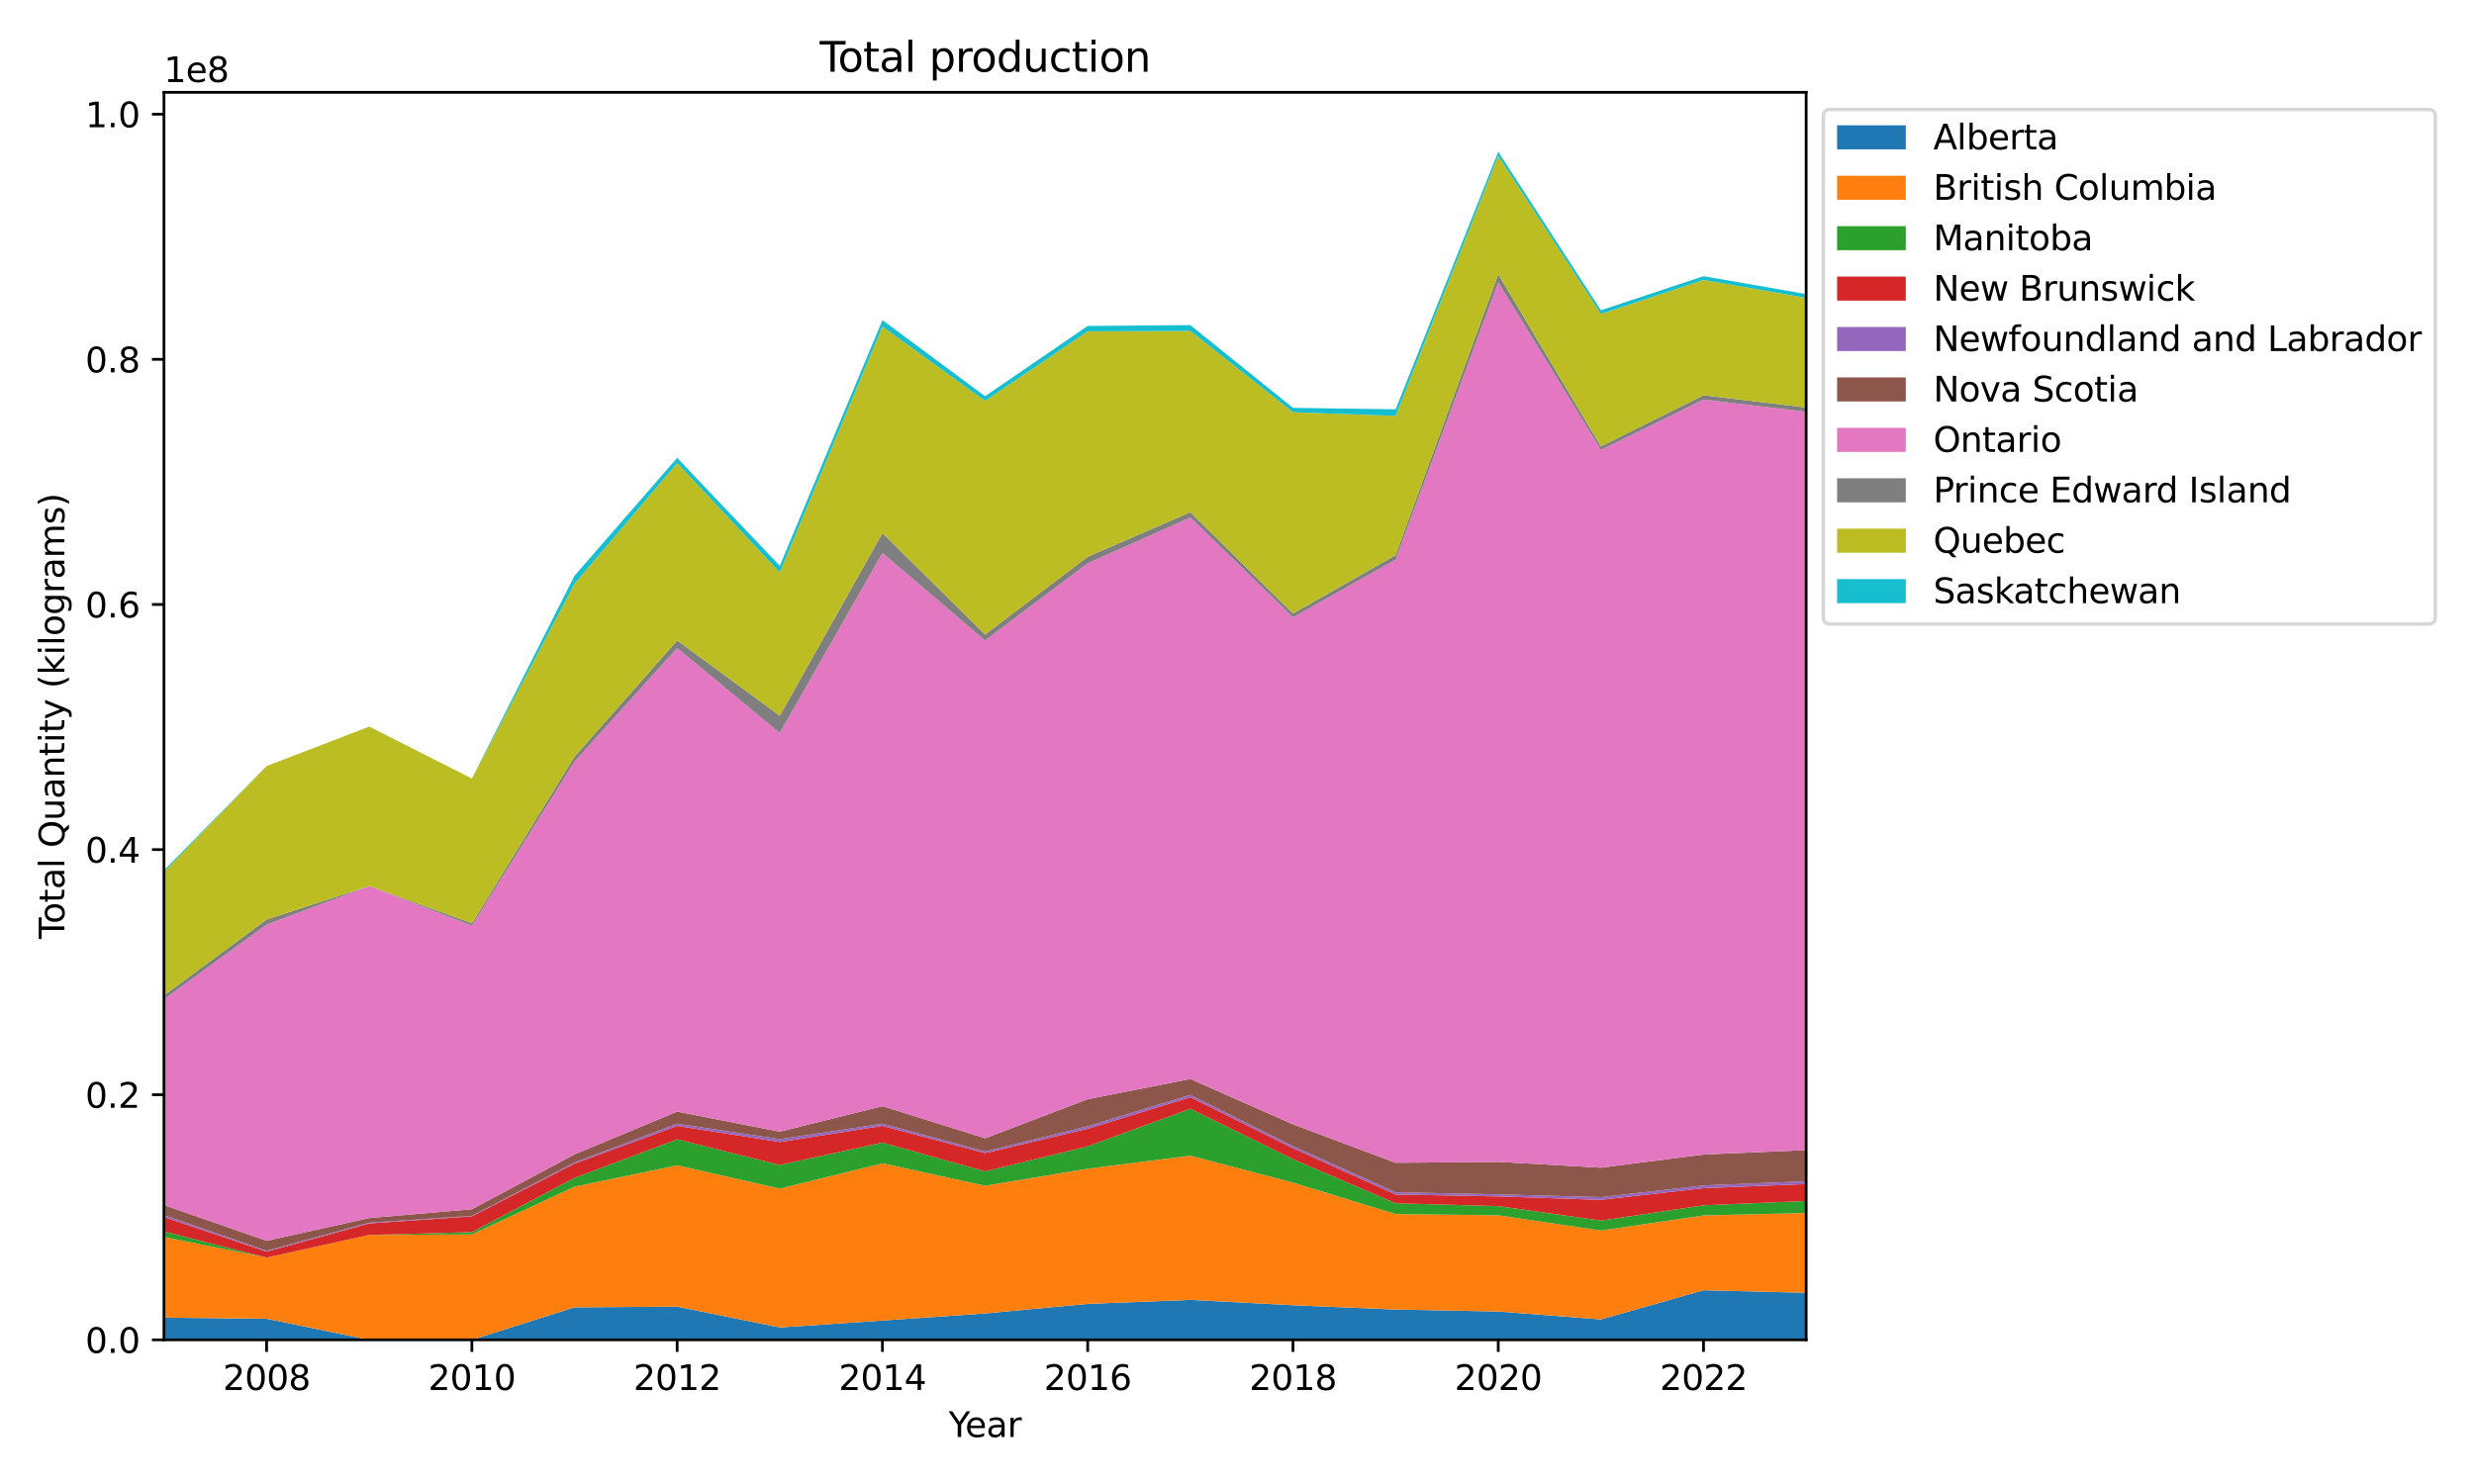 <?xml version="1.0" encoding="utf-8" standalone="no"?>
<!DOCTYPE svg PUBLIC "-//W3C//DTD SVG 1.1//EN"
  "http://www.w3.org/Graphics/SVG/1.1/DTD/svg11.dtd">
<svg xmlns:xlink="http://www.w3.org/1999/xlink" width="720pt" height="432pt" viewBox="0 0 720 432" xmlns="http://www.w3.org/2000/svg" version="1.1">
 <defs>
  <style type="text/css">*{stroke-linejoin: round; stroke-linecap: butt}</style>
 </defs>
 <g id="figure_1">
  <g id="patch_1">
   <path d="M 0 432 
L 720 432 
L 720 0 
L 0 0 
z
" style="fill: #ffffff"/>
  </g>
  <g id="axes_1">
   <g id="patch_2">
    <path d="M 47.72 390.04 
L 525.64 390.04 
L 525.64 26.88 
L 47.72 26.88 
z
" style="fill: #ffffff"/>
   </g>
   <g id="PolyCollection_1">
    <path d="M 47.72 383.568 
L 47.72 390.04 
L 77.59 390.04 
L 107.46 390.04 
L 137.33 390.04 
L 167.2 390.04 
L 197.07 390.04 
L 226.94 390.04 
L 256.81 390.04 
L 286.68 390.04 
L 316.55 390.04 
L 346.42 390.04 
L 376.29 390.04 
L 406.16 390.04 
L 436.03 390.04 
L 465.9 390.04 
L 495.77 390.04 
L 525.64 390.04 
L 525.64 376.335 
L 525.64 376.335 
L 495.77 375.597 
L 465.9 384.089 
L 436.03 381.78 
L 406.16 381.216 
L 376.29 379.957 
L 346.42 378.398 
L 316.55 379.561 
L 286.68 382.351 
L 256.81 384.42 
L 226.94 386.426 
L 197.07 380.374 
L 167.2 380.571 
L 137.33 390.04 
L 107.46 390.04 
L 77.59 383.889 
L 47.72 383.568 
z
" clip-path="url(#p9b219c124e)" style="fill: #1f77b4"/>
   </g>
   <g id="PolyCollection_2">
    <path d="M 47.72 360.101 
L 47.72 383.568 
L 77.59 383.889 
L 107.46 390.04 
L 137.33 390.04 
L 167.2 380.571 
L 197.07 380.374 
L 226.94 386.426 
L 256.81 384.42 
L 286.68 382.351 
L 316.55 379.561 
L 346.42 378.398 
L 376.29 379.957 
L 406.16 381.216 
L 436.03 381.78 
L 465.9 384.089 
L 495.77 375.597 
L 525.64 376.335 
L 525.64 353.112 
L 525.64 353.112 
L 495.77 353.822 
L 465.9 358.214 
L 436.03 353.779 
L 406.16 353.415 
L 376.29 344.27 
L 346.42 336.432 
L 316.55 340.21 
L 286.68 345.173 
L 256.81 338.644 
L 226.94 346.026 
L 197.07 339.236 
L 167.2 345.455 
L 137.33 359.345 
L 107.46 359.498 
L 77.59 366.085 
L 47.72 360.101 
z
" clip-path="url(#p9b219c124e)" style="fill: #ff7f0e"/>
   </g>
   <g id="PolyCollection_3">
    <path d="M 47.72 358.481 
L 47.72 360.101 
L 77.59 366.085 
L 107.46 359.498 
L 137.33 359.345 
L 167.2 345.455 
L 197.07 339.236 
L 226.94 346.026 
L 256.81 338.644 
L 286.68 345.173 
L 316.55 340.21 
L 346.42 336.432 
L 376.29 344.27 
L 406.16 353.415 
L 436.03 353.779 
L 465.9 358.214 
L 495.77 353.822 
L 525.64 353.112 
L 525.64 349.604 
L 525.64 349.604 
L 495.77 350.864 
L 465.9 355.313 
L 436.03 351.106 
L 406.16 350.282 
L 376.29 337.438 
L 346.42 322.752 
L 316.55 333.688 
L 286.68 340.991 
L 256.81 332.61 
L 226.94 339.118 
L 197.07 331.65 
L 167.2 342.893 
L 137.33 358.674 
L 107.46 359.498 
L 77.59 366.085 
L 47.72 358.481 
z
" clip-path="url(#p9b219c124e)" style="fill: #2ca02c"/>
   </g>
   <g id="PolyCollection_4">
    <path d="M 47.72 354.275 
L 47.72 358.481 
L 77.59 366.085 
L 107.46 359.498 
L 137.33 358.674 
L 167.2 342.893 
L 197.07 331.65 
L 226.94 339.118 
L 256.81 332.61 
L 286.68 340.991 
L 316.55 333.688 
L 346.42 322.752 
L 376.29 337.438 
L 406.16 350.282 
L 436.03 351.106 
L 465.9 355.313 
L 495.77 350.864 
L 525.64 349.604 
L 525.64 344.67 
L 525.64 344.67 
L 495.77 345.879 
L 465.9 349.273 
L 436.03 348.281 
L 406.16 347.724 
L 376.29 334.237 
L 346.42 319.398 
L 316.55 328.596 
L 286.68 335.664 
L 256.81 327.754 
L 226.94 332.446 
L 197.07 327.751 
L 167.2 338.722 
L 137.33 354.071 
L 107.46 356.141 
L 77.59 364.354 
L 47.72 354.275 
z
" clip-path="url(#p9b219c124e)" style="fill: #d62728"/>
   </g>
   <g id="PolyCollection_5">
    <path d="M 47.72 353.708 
L 47.72 354.275 
L 77.59 364.354 
L 107.46 356.141 
L 137.33 354.071 
L 167.2 338.722 
L 197.07 327.751 
L 226.94 332.446 
L 256.81 327.754 
L 286.68 335.664 
L 316.55 328.596 
L 346.42 319.398 
L 376.29 334.237 
L 406.16 347.724 
L 436.03 348.281 
L 465.9 349.273 
L 495.77 345.879 
L 525.64 344.67 
L 525.64 343.86 
L 525.64 343.86 
L 495.77 345.084 
L 465.9 348.491 
L 436.03 347.685 
L 406.16 347.06 
L 376.29 333.624 
L 346.42 318.709 
L 316.55 327.84 
L 286.68 335.211 
L 256.81 327.098 
L 226.94 331.622 
L 197.07 327.098 
L 167.2 338.408 
L 137.33 353.936 
L 107.46 355.905 
L 77.59 364.112 
L 47.72 353.708 
z
" clip-path="url(#p9b219c124e)" style="fill: #9467bd"/>
   </g>
   <g id="PolyCollection_6">
    <path d="M 47.72 350.796 
L 47.72 353.708 
L 77.59 364.112 
L 107.46 355.905 
L 137.33 353.936 
L 167.2 338.408 
L 197.07 327.098 
L 226.94 331.622 
L 256.81 327.098 
L 286.68 335.211 
L 316.55 327.84 
L 346.42 318.709 
L 376.29 333.624 
L 406.16 347.06 
L 436.03 347.685 
L 465.9 348.491 
L 495.77 345.084 
L 525.64 343.86 
L 525.64 334.794 
L 525.64 334.794 
L 495.77 336.082 
L 465.9 339.917 
L 436.03 338.223 
L 406.16 338.49 
L 376.29 327.294 
L 346.42 314.096 
L 316.55 319.983 
L 286.68 331.354 
L 256.81 322.01 
L 226.94 329.438 
L 197.07 323.59 
L 167.2 336.046 
L 137.33 352.013 
L 107.46 354.575 
L 77.59 361.2 
L 47.72 350.796 
z
" clip-path="url(#p9b219c124e)" style="fill: #8c564b"/>
   </g>
   <g id="PolyCollection_7">
    <path d="M 47.72 290.915 
L 47.72 350.796 
L 77.59 361.2 
L 107.46 354.575 
L 137.33 352.013 
L 167.2 336.046 
L 197.07 323.59 
L 226.94 329.438 
L 256.81 322.01 
L 286.68 331.354 
L 316.55 319.983 
L 346.42 314.096 
L 376.29 327.294 
L 406.16 338.49 
L 436.03 338.223 
L 465.9 339.917 
L 495.77 336.082 
L 525.64 334.794 
L 525.64 119.885 
L 525.64 119.885 
L 495.77 116.317 
L 465.9 130.999 
L 436.03 82.201 
L 406.16 162.911 
L 376.29 179.713 
L 346.42 150.67 
L 316.55 163.978 
L 286.68 186.463 
L 256.81 160.963 
L 226.94 213.373 
L 197.07 188.658 
L 167.2 221.708 
L 137.33 269.475 
L 107.46 257.908 
L 77.59 269.179 
L 47.72 290.915 
z
" clip-path="url(#p9b219c124e)" style="fill: #e377c2"/>
   </g>
   <g id="PolyCollection_8">
    <path d="M 47.72 289.759 
L 47.72 290.915 
L 77.59 269.179 
L 107.46 257.908 
L 137.33 269.475 
L 167.2 221.708 
L 197.07 188.658 
L 226.94 213.373 
L 256.81 160.963 
L 286.68 186.463 
L 316.55 163.978 
L 346.42 150.67 
L 376.29 179.713 
L 406.16 162.911 
L 436.03 82.201 
L 465.9 130.999 
L 495.77 116.317 
L 525.64 119.885 
L 525.64 118.615 
L 525.64 118.615 
L 495.77 115.051 
L 465.9 129.954 
L 436.03 79.817 
L 406.16 161.584 
L 376.29 178.6 
L 346.42 149.093 
L 316.55 162.062 
L 286.68 184.694 
L 256.81 155.162 
L 226.94 208.328 
L 197.07 186.417 
L 167.2 220.277 
L 137.33 268.776 
L 107.46 257.908 
L 77.59 267.666 
L 47.72 289.759 
z
" clip-path="url(#p9b219c124e)" style="fill: #7f7f7f"/>
   </g>
   <g id="PolyCollection_9">
    <path d="M 47.72 253.83 
L 47.72 289.759 
L 77.59 267.666 
L 107.46 257.908 
L 137.33 268.776 
L 167.2 220.277 
L 197.07 186.417 
L 226.94 208.328 
L 256.81 155.162 
L 286.68 184.694 
L 316.55 162.062 
L 346.42 149.093 
L 376.29 178.6 
L 406.16 161.584 
L 436.03 79.817 
L 465.9 129.954 
L 495.77 115.051 
L 525.64 118.615 
L 525.64 86.728 
L 525.64 86.728 
L 495.77 81.498 
L 465.9 91.417 
L 436.03 45.415 
L 406.16 121.07 
L 376.29 120.017 
L 346.42 96.358 
L 316.55 96.447 
L 286.68 116.717 
L 256.81 95.081 
L 226.94 166.636 
L 197.07 134.839 
L 167.2 169.965 
L 137.33 226.642 
L 107.46 211.514 
L 77.59 222.999 
L 47.72 253.83 
z
" clip-path="url(#p9b219c124e)" style="fill: #bcbd22"/>
   </g>
   <g id="PolyCollection_10">
    <path d="M 47.72 253.345 
L 47.72 253.83 
L 77.59 222.999 
L 107.46 211.514 
L 137.33 226.642 
L 167.2 169.965 
L 197.07 134.839 
L 226.94 166.636 
L 256.81 95.081 
L 286.68 116.717 
L 316.55 96.447 
L 346.42 96.358 
L 376.29 120.017 
L 406.16 121.07 
L 436.03 45.415 
L 465.9 91.417 
L 495.77 81.498 
L 525.64 86.728 
L 525.64 85.601 
L 525.64 85.601 
L 495.77 80.395 
L 465.9 90.314 
L 436.03 44.173 
L 406.16 119.143 
L 376.29 118.726 
L 346.42 94.638 
L 316.55 94.881 
L 286.68 115.333 
L 256.81 93.183 
L 226.94 164.709 
L 197.07 133.283 
L 167.2 167.603 
L 137.33 226.642 
L 107.46 211.514 
L 77.59 222.999 
L 47.72 253.345 
z
" clip-path="url(#p9b219c124e)" style="fill: #17becf"/>
   </g>
   <g id="matplotlib.axis_1">
    <g id="xtick_1">
     <g id="line2d_1">
      <defs>
       <path id="m7d68351fcf" d="M 0 0 
L 0 3.5 
" style="stroke: #000000; stroke-width: 0.8"/>
      </defs>
      <g>
       <use xlink:href="#m7d68351fcf" x="77.59" y="390.04" style="stroke: #000000; stroke-width: 0.8"/>
      </g>
     </g>
     <g id="text_1">
      <!-- 2008 -->
      <g transform="translate(64.865 404.638) scale(0.1 -0.1)">
       <defs>
        <path id="DejaVuSans-32" d="M 1228 531 
L 3431 531 
L 3431 0 
L 469 0 
L 469 531 
Q 828 903 1448 1529 
Q 2069 2156 2228 2338 
Q 2531 2678 2651 2914 
Q 2772 3150 2772 3378 
Q 2772 3750 2511 3984 
Q 2250 4219 1831 4219 
Q 1534 4219 1204 4116 
Q 875 4013 500 3803 
L 500 4441 
Q 881 4594 1212 4672 
Q 1544 4750 1819 4750 
Q 2544 4750 2975 4387 
Q 3406 4025 3406 3419 
Q 3406 3131 3298 2873 
Q 3191 2616 2906 2266 
Q 2828 2175 2409 1742 
Q 1991 1309 1228 531 
z
" transform="scale(0.016)"/>
        <path id="DejaVuSans-30" d="M 2034 4250 
Q 1547 4250 1301 3770 
Q 1056 3291 1056 2328 
Q 1056 1369 1301 889 
Q 1547 409 2034 409 
Q 2525 409 2770 889 
Q 3016 1369 3016 2328 
Q 3016 3291 2770 3770 
Q 2525 4250 2034 4250 
z
M 2034 4750 
Q 2819 4750 3233 4129 
Q 3647 3509 3647 2328 
Q 3647 1150 3233 529 
Q 2819 -91 2034 -91 
Q 1250 -91 836 529 
Q 422 1150 422 2328 
Q 422 3509 836 4129 
Q 1250 4750 2034 4750 
z
" transform="scale(0.016)"/>
        <path id="DejaVuSans-38" d="M 2034 2216 
Q 1584 2216 1326 1975 
Q 1069 1734 1069 1313 
Q 1069 891 1326 650 
Q 1584 409 2034 409 
Q 2484 409 2743 651 
Q 3003 894 3003 1313 
Q 3003 1734 2745 1975 
Q 2488 2216 2034 2216 
z
M 1403 2484 
Q 997 2584 770 2862 
Q 544 3141 544 3541 
Q 544 4100 942 4425 
Q 1341 4750 2034 4750 
Q 2731 4750 3128 4425 
Q 3525 4100 3525 3541 
Q 3525 3141 3298 2862 
Q 3072 2584 2669 2484 
Q 3125 2378 3379 2068 
Q 3634 1759 3634 1313 
Q 3634 634 3220 271 
Q 2806 -91 2034 -91 
Q 1263 -91 848 271 
Q 434 634 434 1313 
Q 434 1759 690 2068 
Q 947 2378 1403 2484 
z
M 1172 3481 
Q 1172 3119 1398 2916 
Q 1625 2713 2034 2713 
Q 2441 2713 2670 2916 
Q 2900 3119 2900 3481 
Q 2900 3844 2670 4047 
Q 2441 4250 2034 4250 
Q 1625 4250 1398 4047 
Q 1172 3844 1172 3481 
z
" transform="scale(0.016)"/>
       </defs>
       <use xlink:href="#DejaVuSans-32"/>
       <use xlink:href="#DejaVuSans-30" x="63.623"/>
       <use xlink:href="#DejaVuSans-30" x="127.246"/>
       <use xlink:href="#DejaVuSans-38" x="190.869"/>
      </g>
     </g>
    </g>
    <g id="xtick_2">
     <g id="line2d_2">
      <g>
       <use xlink:href="#m7d68351fcf" x="137.33" y="390.04" style="stroke: #000000; stroke-width: 0.8"/>
      </g>
     </g>
     <g id="text_2">
      <!-- 2010 -->
      <g transform="translate(124.605 404.638) scale(0.1 -0.1)">
       <defs>
        <path id="DejaVuSans-31" d="M 794 531 
L 1825 531 
L 1825 4091 
L 703 3866 
L 703 4441 
L 1819 4666 
L 2450 4666 
L 2450 531 
L 3481 531 
L 3481 0 
L 794 0 
L 794 531 
z
" transform="scale(0.016)"/>
       </defs>
       <use xlink:href="#DejaVuSans-32"/>
       <use xlink:href="#DejaVuSans-30" x="63.623"/>
       <use xlink:href="#DejaVuSans-31" x="127.246"/>
       <use xlink:href="#DejaVuSans-30" x="190.869"/>
      </g>
     </g>
    </g>
    <g id="xtick_3">
     <g id="line2d_3">
      <g>
       <use xlink:href="#m7d68351fcf" x="197.07" y="390.04" style="stroke: #000000; stroke-width: 0.8"/>
      </g>
     </g>
     <g id="text_3">
      <!-- 2012 -->
      <g transform="translate(184.345 404.638) scale(0.1 -0.1)">
       <use xlink:href="#DejaVuSans-32"/>
       <use xlink:href="#DejaVuSans-30" x="63.623"/>
       <use xlink:href="#DejaVuSans-31" x="127.246"/>
       <use xlink:href="#DejaVuSans-32" x="190.869"/>
      </g>
     </g>
    </g>
    <g id="xtick_4">
     <g id="line2d_4">
      <g>
       <use xlink:href="#m7d68351fcf" x="256.81" y="390.04" style="stroke: #000000; stroke-width: 0.8"/>
      </g>
     </g>
     <g id="text_4">
      <!-- 2014 -->
      <g transform="translate(244.085 404.638) scale(0.1 -0.1)">
       <defs>
        <path id="DejaVuSans-34" d="M 2419 4116 
L 825 1625 
L 2419 1625 
L 2419 4116 
z
M 2253 4666 
L 3047 4666 
L 3047 1625 
L 3713 1625 
L 3713 1100 
L 3047 1100 
L 3047 0 
L 2419 0 
L 2419 1100 
L 313 1100 
L 313 1709 
L 2253 4666 
z
" transform="scale(0.016)"/>
       </defs>
       <use xlink:href="#DejaVuSans-32"/>
       <use xlink:href="#DejaVuSans-30" x="63.623"/>
       <use xlink:href="#DejaVuSans-31" x="127.246"/>
       <use xlink:href="#DejaVuSans-34" x="190.869"/>
      </g>
     </g>
    </g>
    <g id="xtick_5">
     <g id="line2d_5">
      <g>
       <use xlink:href="#m7d68351fcf" x="316.55" y="390.04" style="stroke: #000000; stroke-width: 0.8"/>
      </g>
     </g>
     <g id="text_5">
      <!-- 2016 -->
      <g transform="translate(303.825 404.638) scale(0.1 -0.1)">
       <defs>
        <path id="DejaVuSans-36" d="M 2113 2584 
Q 1688 2584 1439 2293 
Q 1191 2003 1191 1497 
Q 1191 994 1439 701 
Q 1688 409 2113 409 
Q 2538 409 2786 701 
Q 3034 994 3034 1497 
Q 3034 2003 2786 2293 
Q 2538 2584 2113 2584 
z
M 3366 4563 
L 3366 3988 
Q 3128 4100 2886 4159 
Q 2644 4219 2406 4219 
Q 1781 4219 1451 3797 
Q 1122 3375 1075 2522 
Q 1259 2794 1537 2939 
Q 1816 3084 2150 3084 
Q 2853 3084 3261 2657 
Q 3669 2231 3669 1497 
Q 3669 778 3244 343 
Q 2819 -91 2113 -91 
Q 1303 -91 875 529 
Q 447 1150 447 2328 
Q 447 3434 972 4092 
Q 1497 4750 2381 4750 
Q 2619 4750 2861 4703 
Q 3103 4656 3366 4563 
z
" transform="scale(0.016)"/>
       </defs>
       <use xlink:href="#DejaVuSans-32"/>
       <use xlink:href="#DejaVuSans-30" x="63.623"/>
       <use xlink:href="#DejaVuSans-31" x="127.246"/>
       <use xlink:href="#DejaVuSans-36" x="190.869"/>
      </g>
     </g>
    </g>
    <g id="xtick_6">
     <g id="line2d_6">
      <g>
       <use xlink:href="#m7d68351fcf" x="376.29" y="390.04" style="stroke: #000000; stroke-width: 0.8"/>
      </g>
     </g>
     <g id="text_6">
      <!-- 2018 -->
      <g transform="translate(363.565 404.638) scale(0.1 -0.1)">
       <use xlink:href="#DejaVuSans-32"/>
       <use xlink:href="#DejaVuSans-30" x="63.623"/>
       <use xlink:href="#DejaVuSans-31" x="127.246"/>
       <use xlink:href="#DejaVuSans-38" x="190.869"/>
      </g>
     </g>
    </g>
    <g id="xtick_7">
     <g id="line2d_7">
      <g>
       <use xlink:href="#m7d68351fcf" x="436.03" y="390.04" style="stroke: #000000; stroke-width: 0.8"/>
      </g>
     </g>
     <g id="text_7">
      <!-- 2020 -->
      <g transform="translate(423.305 404.638) scale(0.1 -0.1)">
       <use xlink:href="#DejaVuSans-32"/>
       <use xlink:href="#DejaVuSans-30" x="63.623"/>
       <use xlink:href="#DejaVuSans-32" x="127.246"/>
       <use xlink:href="#DejaVuSans-30" x="190.869"/>
      </g>
     </g>
    </g>
    <g id="xtick_8">
     <g id="line2d_8">
      <g>
       <use xlink:href="#m7d68351fcf" x="495.77" y="390.04" style="stroke: #000000; stroke-width: 0.8"/>
      </g>
     </g>
     <g id="text_8">
      <!-- 2022 -->
      <g transform="translate(483.045 404.638) scale(0.1 -0.1)">
       <use xlink:href="#DejaVuSans-32"/>
       <use xlink:href="#DejaVuSans-30" x="63.623"/>
       <use xlink:href="#DejaVuSans-32" x="127.246"/>
       <use xlink:href="#DejaVuSans-32" x="190.869"/>
      </g>
     </g>
    </g>
    <g id="text_9">
     <!-- Year -->
     <g transform="translate(276.092 418.317) scale(0.1 -0.1)">
      <defs>
       <path id="DejaVuSans-59" d="M -13 4666 
L 666 4666 
L 1959 2747 
L 3244 4666 
L 3922 4666 
L 2272 2222 
L 2272 0 
L 1638 0 
L 1638 2222 
L -13 4666 
z
" transform="scale(0.016)"/>
       <path id="DejaVuSans-65" d="M 3597 1894 
L 3597 1613 
L 953 1613 
Q 991 1019 1311 708 
Q 1631 397 2203 397 
Q 2534 397 2845 478 
Q 3156 559 3463 722 
L 3463 178 
Q 3153 47 2828 -22 
Q 2503 -91 2169 -91 
Q 1331 -91 842 396 
Q 353 884 353 1716 
Q 353 2575 817 3079 
Q 1281 3584 2069 3584 
Q 2775 3584 3186 3129 
Q 3597 2675 3597 1894 
z
M 3022 2063 
Q 3016 2534 2758 2815 
Q 2500 3097 2075 3097 
Q 1594 3097 1305 2825 
Q 1016 2553 972 2059 
L 3022 2063 
z
" transform="scale(0.016)"/>
       <path id="DejaVuSans-61" d="M 2194 1759 
Q 1497 1759 1228 1600 
Q 959 1441 959 1056 
Q 959 750 1161 570 
Q 1363 391 1709 391 
Q 2188 391 2477 730 
Q 2766 1069 2766 1631 
L 2766 1759 
L 2194 1759 
z
M 3341 1997 
L 3341 0 
L 2766 0 
L 2766 531 
Q 2569 213 2275 61 
Q 1981 -91 1556 -91 
Q 1019 -91 701 211 
Q 384 513 384 1019 
Q 384 1609 779 1909 
Q 1175 2209 1959 2209 
L 2766 2209 
L 2766 2266 
Q 2766 2663 2505 2880 
Q 2244 3097 1772 3097 
Q 1472 3097 1187 3025 
Q 903 2953 641 2809 
L 641 3341 
Q 956 3463 1253 3523 
Q 1550 3584 1831 3584 
Q 2591 3584 2966 3190 
Q 3341 2797 3341 1997 
z
" transform="scale(0.016)"/>
       <path id="DejaVuSans-72" d="M 2631 2963 
Q 2534 3019 2420 3045 
Q 2306 3072 2169 3072 
Q 1681 3072 1420 2755 
Q 1159 2438 1159 1844 
L 1159 0 
L 581 0 
L 581 3500 
L 1159 3500 
L 1159 2956 
Q 1341 3275 1631 3429 
Q 1922 3584 2338 3584 
Q 2397 3584 2469 3576 
Q 2541 3569 2628 3553 
L 2631 2963 
z
" transform="scale(0.016)"/>
      </defs>
      <use xlink:href="#DejaVuSans-59"/>
      <use xlink:href="#DejaVuSans-65" x="47.834"/>
      <use xlink:href="#DejaVuSans-61" x="109.357"/>
      <use xlink:href="#DejaVuSans-72" x="170.637"/>
     </g>
    </g>
   </g>
   <g id="matplotlib.axis_2">
    <g id="ytick_1">
     <g id="line2d_9">
      <defs>
       <path id="m5bab4255a7" d="M 0 0 
L -3.5 0 
" style="stroke: #000000; stroke-width: 0.8"/>
      </defs>
      <g>
       <use xlink:href="#m5bab4255a7" x="47.72" y="390.04" style="stroke: #000000; stroke-width: 0.8"/>
      </g>
     </g>
     <g id="text_10">
      <!-- 0.0 -->
      <g transform="translate(24.817 393.839) scale(0.1 -0.1)">
       <defs>
        <path id="DejaVuSans-2e" d="M 684 794 
L 1344 794 
L 1344 0 
L 684 0 
L 684 794 
z
" transform="scale(0.016)"/>
       </defs>
       <use xlink:href="#DejaVuSans-30"/>
       <use xlink:href="#DejaVuSans-2e" x="63.623"/>
       <use xlink:href="#DejaVuSans-30" x="95.41"/>
      </g>
     </g>
    </g>
    <g id="ytick_2">
     <g id="line2d_10">
      <g>
       <use xlink:href="#m5bab4255a7" x="47.72" y="318.681" style="stroke: #000000; stroke-width: 0.8"/>
      </g>
     </g>
     <g id="text_11">
      <!-- 0.2 -->
      <g transform="translate(24.817 322.48) scale(0.1 -0.1)">
       <use xlink:href="#DejaVuSans-30"/>
       <use xlink:href="#DejaVuSans-2e" x="63.623"/>
       <use xlink:href="#DejaVuSans-32" x="95.41"/>
      </g>
     </g>
    </g>
    <g id="ytick_3">
     <g id="line2d_11">
      <g>
       <use xlink:href="#m5bab4255a7" x="47.72" y="247.322" style="stroke: #000000; stroke-width: 0.8"/>
      </g>
     </g>
     <g id="text_12">
      <!-- 0.4 -->
      <g transform="translate(24.817 251.121) scale(0.1 -0.1)">
       <use xlink:href="#DejaVuSans-30"/>
       <use xlink:href="#DejaVuSans-2e" x="63.623"/>
       <use xlink:href="#DejaVuSans-34" x="95.41"/>
      </g>
     </g>
    </g>
    <g id="ytick_4">
     <g id="line2d_12">
      <g>
       <use xlink:href="#m5bab4255a7" x="47.72" y="175.963" style="stroke: #000000; stroke-width: 0.8"/>
      </g>
     </g>
     <g id="text_13">
      <!-- 0.6 -->
      <g transform="translate(24.817 179.762) scale(0.1 -0.1)">
       <use xlink:href="#DejaVuSans-30"/>
       <use xlink:href="#DejaVuSans-2e" x="63.623"/>
       <use xlink:href="#DejaVuSans-36" x="95.41"/>
      </g>
     </g>
    </g>
    <g id="ytick_5">
     <g id="line2d_13">
      <g>
       <use xlink:href="#m5bab4255a7" x="47.72" y="104.604" style="stroke: #000000; stroke-width: 0.8"/>
      </g>
     </g>
     <g id="text_14">
      <!-- 0.8 -->
      <g transform="translate(24.817 108.403) scale(0.1 -0.1)">
       <use xlink:href="#DejaVuSans-30"/>
       <use xlink:href="#DejaVuSans-2e" x="63.623"/>
       <use xlink:href="#DejaVuSans-38" x="95.41"/>
      </g>
     </g>
    </g>
    <g id="ytick_6">
     <g id="line2d_14">
      <g>
       <use xlink:href="#m5bab4255a7" x="47.72" y="33.245" style="stroke: #000000; stroke-width: 0.8"/>
      </g>
     </g>
     <g id="text_15">
      <!-- 1.0 -->
      <g transform="translate(24.817 37.044) scale(0.1 -0.1)">
       <use xlink:href="#DejaVuSans-31"/>
       <use xlink:href="#DejaVuSans-2e" x="63.623"/>
       <use xlink:href="#DejaVuSans-30" x="95.41"/>
      </g>
     </g>
    </g>
    <g id="text_16">
     <!-- Total Quantity (kilograms) -->
     <g transform="translate(18.737 273.324) rotate(-90) scale(0.1 -0.1)">
      <defs>
       <path id="DejaVuSans-54" d="M -19 4666 
L 3928 4666 
L 3928 4134 
L 2272 4134 
L 2272 0 
L 1638 0 
L 1638 4134 
L -19 4134 
L -19 4666 
z
" transform="scale(0.016)"/>
       <path id="DejaVuSans-6f" d="M 1959 3097 
Q 1497 3097 1228 2736 
Q 959 2375 959 1747 
Q 959 1119 1226 758 
Q 1494 397 1959 397 
Q 2419 397 2687 759 
Q 2956 1122 2956 1747 
Q 2956 2369 2687 2733 
Q 2419 3097 1959 3097 
z
M 1959 3584 
Q 2709 3584 3137 3096 
Q 3566 2609 3566 1747 
Q 3566 888 3137 398 
Q 2709 -91 1959 -91 
Q 1206 -91 779 398 
Q 353 888 353 1747 
Q 353 2609 779 3096 
Q 1206 3584 1959 3584 
z
" transform="scale(0.016)"/>
       <path id="DejaVuSans-74" d="M 1172 4494 
L 1172 3500 
L 2356 3500 
L 2356 3053 
L 1172 3053 
L 1172 1153 
Q 1172 725 1289 603 
Q 1406 481 1766 481 
L 2356 481 
L 2356 0 
L 1766 0 
Q 1100 0 847 248 
Q 594 497 594 1153 
L 594 3053 
L 172 3053 
L 172 3500 
L 594 3500 
L 594 4494 
L 1172 4494 
z
" transform="scale(0.016)"/>
       <path id="DejaVuSans-6c" d="M 603 4863 
L 1178 4863 
L 1178 0 
L 603 0 
L 603 4863 
z
" transform="scale(0.016)"/>
       <path id="DejaVuSans-20" transform="scale(0.016)"/>
       <path id="DejaVuSans-51" d="M 2522 4238 
Q 1834 4238 1429 3725 
Q 1025 3213 1025 2328 
Q 1025 1447 1429 934 
Q 1834 422 2522 422 
Q 3209 422 3611 934 
Q 4013 1447 4013 2328 
Q 4013 3213 3611 3725 
Q 3209 4238 2522 4238 
z
M 3406 84 
L 4238 -825 
L 3475 -825 
L 2784 -78 
Q 2681 -84 2626 -87 
Q 2572 -91 2522 -91 
Q 1538 -91 948 567 
Q 359 1225 359 2328 
Q 359 3434 948 4092 
Q 1538 4750 2522 4750 
Q 3503 4750 4090 4092 
Q 4678 3434 4678 2328 
Q 4678 1516 4351 937 
Q 4025 359 3406 84 
z
" transform="scale(0.016)"/>
       <path id="DejaVuSans-75" d="M 544 1381 
L 544 3500 
L 1119 3500 
L 1119 1403 
Q 1119 906 1312 657 
Q 1506 409 1894 409 
Q 2359 409 2629 706 
Q 2900 1003 2900 1516 
L 2900 3500 
L 3475 3500 
L 3475 0 
L 2900 0 
L 2900 538 
Q 2691 219 2414 64 
Q 2138 -91 1772 -91 
Q 1169 -91 856 284 
Q 544 659 544 1381 
z
M 1991 3584 
L 1991 3584 
z
" transform="scale(0.016)"/>
       <path id="DejaVuSans-6e" d="M 3513 2113 
L 3513 0 
L 2938 0 
L 2938 2094 
Q 2938 2591 2744 2837 
Q 2550 3084 2163 3084 
Q 1697 3084 1428 2787 
Q 1159 2491 1159 1978 
L 1159 0 
L 581 0 
L 581 3500 
L 1159 3500 
L 1159 2956 
Q 1366 3272 1645 3428 
Q 1925 3584 2291 3584 
Q 2894 3584 3203 3211 
Q 3513 2838 3513 2113 
z
" transform="scale(0.016)"/>
       <path id="DejaVuSans-69" d="M 603 3500 
L 1178 3500 
L 1178 0 
L 603 0 
L 603 3500 
z
M 603 4863 
L 1178 4863 
L 1178 4134 
L 603 4134 
L 603 4863 
z
" transform="scale(0.016)"/>
       <path id="DejaVuSans-79" d="M 2059 -325 
Q 1816 -950 1584 -1140 
Q 1353 -1331 966 -1331 
L 506 -1331 
L 506 -850 
L 844 -850 
Q 1081 -850 1212 -737 
Q 1344 -625 1503 -206 
L 1606 56 
L 191 3500 
L 800 3500 
L 1894 763 
L 2988 3500 
L 3597 3500 
L 2059 -325 
z
" transform="scale(0.016)"/>
       <path id="DejaVuSans-28" d="M 1984 4856 
Q 1566 4138 1362 3434 
Q 1159 2731 1159 2009 
Q 1159 1288 1364 580 
Q 1569 -128 1984 -844 
L 1484 -844 
Q 1016 -109 783 600 
Q 550 1309 550 2009 
Q 550 2706 781 3412 
Q 1013 4119 1484 4856 
L 1984 4856 
z
" transform="scale(0.016)"/>
       <path id="DejaVuSans-6b" d="M 581 4863 
L 1159 4863 
L 1159 1991 
L 2875 3500 
L 3609 3500 
L 1753 1863 
L 3688 0 
L 2938 0 
L 1159 1709 
L 1159 0 
L 581 0 
L 581 4863 
z
" transform="scale(0.016)"/>
       <path id="DejaVuSans-67" d="M 2906 1791 
Q 2906 2416 2648 2759 
Q 2391 3103 1925 3103 
Q 1463 3103 1205 2759 
Q 947 2416 947 1791 
Q 947 1169 1205 825 
Q 1463 481 1925 481 
Q 2391 481 2648 825 
Q 2906 1169 2906 1791 
z
M 3481 434 
Q 3481 -459 3084 -895 
Q 2688 -1331 1869 -1331 
Q 1566 -1331 1297 -1286 
Q 1028 -1241 775 -1147 
L 775 -588 
Q 1028 -725 1275 -790 
Q 1522 -856 1778 -856 
Q 2344 -856 2625 -561 
Q 2906 -266 2906 331 
L 2906 616 
Q 2728 306 2450 153 
Q 2172 0 1784 0 
Q 1141 0 747 490 
Q 353 981 353 1791 
Q 353 2603 747 3093 
Q 1141 3584 1784 3584 
Q 2172 3584 2450 3431 
Q 2728 3278 2906 2969 
L 2906 3500 
L 3481 3500 
L 3481 434 
z
" transform="scale(0.016)"/>
       <path id="DejaVuSans-6d" d="M 3328 2828 
Q 3544 3216 3844 3400 
Q 4144 3584 4550 3584 
Q 5097 3584 5394 3201 
Q 5691 2819 5691 2113 
L 5691 0 
L 5113 0 
L 5113 2094 
Q 5113 2597 4934 2840 
Q 4756 3084 4391 3084 
Q 3944 3084 3684 2787 
Q 3425 2491 3425 1978 
L 3425 0 
L 2847 0 
L 2847 2094 
Q 2847 2600 2669 2842 
Q 2491 3084 2119 3084 
Q 1678 3084 1418 2786 
Q 1159 2488 1159 1978 
L 1159 0 
L 581 0 
L 581 3500 
L 1159 3500 
L 1159 2956 
Q 1356 3278 1631 3431 
Q 1906 3584 2284 3584 
Q 2666 3584 2933 3390 
Q 3200 3197 3328 2828 
z
" transform="scale(0.016)"/>
       <path id="DejaVuSans-73" d="M 2834 3397 
L 2834 2853 
Q 2591 2978 2328 3040 
Q 2066 3103 1784 3103 
Q 1356 3103 1142 2972 
Q 928 2841 928 2578 
Q 928 2378 1081 2264 
Q 1234 2150 1697 2047 
L 1894 2003 
Q 2506 1872 2764 1633 
Q 3022 1394 3022 966 
Q 3022 478 2636 193 
Q 2250 -91 1575 -91 
Q 1294 -91 989 -36 
Q 684 19 347 128 
L 347 722 
Q 666 556 975 473 
Q 1284 391 1588 391 
Q 1994 391 2212 530 
Q 2431 669 2431 922 
Q 2431 1156 2273 1281 
Q 2116 1406 1581 1522 
L 1381 1569 
Q 847 1681 609 1914 
Q 372 2147 372 2553 
Q 372 3047 722 3315 
Q 1072 3584 1716 3584 
Q 2034 3584 2315 3537 
Q 2597 3491 2834 3397 
z
" transform="scale(0.016)"/>
       <path id="DejaVuSans-29" d="M 513 4856 
L 1013 4856 
Q 1481 4119 1714 3412 
Q 1947 2706 1947 2009 
Q 1947 1309 1714 600 
Q 1481 -109 1013 -844 
L 513 -844 
Q 928 -128 1133 580 
Q 1338 1288 1338 2009 
Q 1338 2731 1133 3434 
Q 928 4138 513 4856 
z
" transform="scale(0.016)"/>
      </defs>
      <use xlink:href="#DejaVuSans-54"/>
      <use xlink:href="#DejaVuSans-6f" x="44.084"/>
      <use xlink:href="#DejaVuSans-74" x="105.266"/>
      <use xlink:href="#DejaVuSans-61" x="144.475"/>
      <use xlink:href="#DejaVuSans-6c" x="205.754"/>
      <use xlink:href="#DejaVuSans-20" x="233.537"/>
      <use xlink:href="#DejaVuSans-51" x="265.324"/>
      <use xlink:href="#DejaVuSans-75" x="344.035"/>
      <use xlink:href="#DejaVuSans-61" x="407.414"/>
      <use xlink:href="#DejaVuSans-6e" x="468.693"/>
      <use xlink:href="#DejaVuSans-74" x="532.072"/>
      <use xlink:href="#DejaVuSans-69" x="571.281"/>
      <use xlink:href="#DejaVuSans-74" x="599.064"/>
      <use xlink:href="#DejaVuSans-79" x="638.273"/>
      <use xlink:href="#DejaVuSans-20" x="697.453"/>
      <use xlink:href="#DejaVuSans-28" x="729.24"/>
      <use xlink:href="#DejaVuSans-6b" x="768.254"/>
      <use xlink:href="#DejaVuSans-69" x="826.164"/>
      <use xlink:href="#DejaVuSans-6c" x="853.947"/>
      <use xlink:href="#DejaVuSans-6f" x="881.73"/>
      <use xlink:href="#DejaVuSans-67" x="942.912"/>
      <use xlink:href="#DejaVuSans-72" x="1006.389"/>
      <use xlink:href="#DejaVuSans-61" x="1047.502"/>
      <use xlink:href="#DejaVuSans-6d" x="1108.781"/>
      <use xlink:href="#DejaVuSans-73" x="1206.193"/>
      <use xlink:href="#DejaVuSans-29" x="1258.293"/>
     </g>
    </g>
    <g id="text_17">
     <!-- 1e8 -->
     <g transform="translate(47.72 23.88) scale(0.1 -0.1)">
      <use xlink:href="#DejaVuSans-31"/>
      <use xlink:href="#DejaVuSans-65" x="63.623"/>
      <use xlink:href="#DejaVuSans-38" x="125.146"/>
     </g>
    </g>
   </g>
   <g id="patch_3">
    <path d="M 47.72 390.04 
L 47.72 26.88 
" style="fill: none; stroke: #000000; stroke-width: 0.8; stroke-linejoin: miter; stroke-linecap: square"/>
   </g>
   <g id="patch_4">
    <path d="M 525.64 390.04 
L 525.64 26.88 
" style="fill: none; stroke: #000000; stroke-width: 0.8; stroke-linejoin: miter; stroke-linecap: square"/>
   </g>
   <g id="patch_5">
    <path d="M 47.72 390.04 
L 525.64 390.04 
" style="fill: none; stroke: #000000; stroke-width: 0.8; stroke-linejoin: miter; stroke-linecap: square"/>
   </g>
   <g id="patch_6">
    <path d="M 47.72 26.88 
L 525.64 26.88 
" style="fill: none; stroke: #000000; stroke-width: 0.8; stroke-linejoin: miter; stroke-linecap: square"/>
   </g>
   <g id="text_18">
    <!-- Total production -->
    <g transform="translate(238.546 20.88) scale(0.12 -0.12)">
     <defs>
      <path id="DejaVuSans-70" d="M 1159 525 
L 1159 -1331 
L 581 -1331 
L 581 3500 
L 1159 3500 
L 1159 2969 
Q 1341 3281 1617 3432 
Q 1894 3584 2278 3584 
Q 2916 3584 3314 3078 
Q 3713 2572 3713 1747 
Q 3713 922 3314 415 
Q 2916 -91 2278 -91 
Q 1894 -91 1617 61 
Q 1341 213 1159 525 
z
M 3116 1747 
Q 3116 2381 2855 2742 
Q 2594 3103 2138 3103 
Q 1681 3103 1420 2742 
Q 1159 2381 1159 1747 
Q 1159 1113 1420 752 
Q 1681 391 2138 391 
Q 2594 391 2855 752 
Q 3116 1113 3116 1747 
z
" transform="scale(0.016)"/>
      <path id="DejaVuSans-64" d="M 2906 2969 
L 2906 4863 
L 3481 4863 
L 3481 0 
L 2906 0 
L 2906 525 
Q 2725 213 2448 61 
Q 2172 -91 1784 -91 
Q 1150 -91 751 415 
Q 353 922 353 1747 
Q 353 2572 751 3078 
Q 1150 3584 1784 3584 
Q 2172 3584 2448 3432 
Q 2725 3281 2906 2969 
z
M 947 1747 
Q 947 1113 1208 752 
Q 1469 391 1925 391 
Q 2381 391 2643 752 
Q 2906 1113 2906 1747 
Q 2906 2381 2643 2742 
Q 2381 3103 1925 3103 
Q 1469 3103 1208 2742 
Q 947 2381 947 1747 
z
" transform="scale(0.016)"/>
      <path id="DejaVuSans-63" d="M 3122 3366 
L 3122 2828 
Q 2878 2963 2633 3030 
Q 2388 3097 2138 3097 
Q 1578 3097 1268 2742 
Q 959 2388 959 1747 
Q 959 1106 1268 751 
Q 1578 397 2138 397 
Q 2388 397 2633 464 
Q 2878 531 3122 666 
L 3122 134 
Q 2881 22 2623 -34 
Q 2366 -91 2075 -91 
Q 1284 -91 818 406 
Q 353 903 353 1747 
Q 353 2603 823 3093 
Q 1294 3584 2113 3584 
Q 2378 3584 2631 3529 
Q 2884 3475 3122 3366 
z
" transform="scale(0.016)"/>
     </defs>
     <use xlink:href="#DejaVuSans-54"/>
     <use xlink:href="#DejaVuSans-6f" x="44.084"/>
     <use xlink:href="#DejaVuSans-74" x="105.266"/>
     <use xlink:href="#DejaVuSans-61" x="144.475"/>
     <use xlink:href="#DejaVuSans-6c" x="205.754"/>
     <use xlink:href="#DejaVuSans-20" x="233.537"/>
     <use xlink:href="#DejaVuSans-70" x="265.324"/>
     <use xlink:href="#DejaVuSans-72" x="328.801"/>
     <use xlink:href="#DejaVuSans-6f" x="367.664"/>
     <use xlink:href="#DejaVuSans-64" x="428.846"/>
     <use xlink:href="#DejaVuSans-75" x="492.322"/>
     <use xlink:href="#DejaVuSans-63" x="555.701"/>
     <use xlink:href="#DejaVuSans-74" x="610.682"/>
     <use xlink:href="#DejaVuSans-69" x="649.891"/>
     <use xlink:href="#DejaVuSans-6f" x="677.674"/>
     <use xlink:href="#DejaVuSans-6e" x="738.855"/>
    </g>
   </g>
   <g id="legend_1">
    <g id="patch_7">
     <path d="M 532.64 181.661 
L 706.743 181.661 
Q 708.743 181.661 708.743 179.661 
L 708.743 33.88 
Q 708.743 31.88 706.743 31.88 
L 532.64 31.88 
Q 530.64 31.88 530.64 33.88 
L 530.64 179.661 
Q 530.64 181.661 532.64 181.661 
z
" style="fill: #ffffff; opacity: 0.8; stroke: #cccccc; stroke-linejoin: miter"/>
    </g>
    <g id="patch_8">
     <path d="M 534.64 43.478 
L 554.64 43.478 
L 554.64 36.478 
L 534.64 36.478 
z
" style="fill: #1f77b4"/>
    </g>
    <g id="text_19">
     <!-- Alberta -->
     <g transform="translate(562.64 43.478) scale(0.1 -0.1)">
      <defs>
       <path id="DejaVuSans-41" d="M 2188 4044 
L 1331 1722 
L 3047 1722 
L 2188 4044 
z
M 1831 4666 
L 2547 4666 
L 4325 0 
L 3669 0 
L 3244 1197 
L 1141 1197 
L 716 0 
L 50 0 
L 1831 4666 
z
" transform="scale(0.016)"/>
       <path id="DejaVuSans-62" d="M 3116 1747 
Q 3116 2381 2855 2742 
Q 2594 3103 2138 3103 
Q 1681 3103 1420 2742 
Q 1159 2381 1159 1747 
Q 1159 1113 1420 752 
Q 1681 391 2138 391 
Q 2594 391 2855 752 
Q 3116 1113 3116 1747 
z
M 1159 2969 
Q 1341 3281 1617 3432 
Q 1894 3584 2278 3584 
Q 2916 3584 3314 3078 
Q 3713 2572 3713 1747 
Q 3713 922 3314 415 
Q 2916 -91 2278 -91 
Q 1894 -91 1617 61 
Q 1341 213 1159 525 
L 1159 0 
L 581 0 
L 581 4863 
L 1159 4863 
L 1159 2969 
z
" transform="scale(0.016)"/>
      </defs>
      <use xlink:href="#DejaVuSans-41"/>
      <use xlink:href="#DejaVuSans-6c" x="68.408"/>
      <use xlink:href="#DejaVuSans-62" x="96.191"/>
      <use xlink:href="#DejaVuSans-65" x="159.668"/>
      <use xlink:href="#DejaVuSans-72" x="221.191"/>
      <use xlink:href="#DejaVuSans-74" x="262.305"/>
      <use xlink:href="#DejaVuSans-61" x="301.514"/>
     </g>
    </g>
    <g id="patch_9">
     <path d="M 534.64 58.157 
L 554.64 58.157 
L 554.64 51.157 
L 534.64 51.157 
z
" style="fill: #ff7f0e"/>
    </g>
    <g id="text_20">
     <!-- British Columbia -->
     <g transform="translate(562.64 58.157) scale(0.1 -0.1)">
      <defs>
       <path id="DejaVuSans-42" d="M 1259 2228 
L 1259 519 
L 2272 519 
Q 2781 519 3026 730 
Q 3272 941 3272 1375 
Q 3272 1813 3026 2020 
Q 2781 2228 2272 2228 
L 1259 2228 
z
M 1259 4147 
L 1259 2741 
L 2194 2741 
Q 2656 2741 2882 2914 
Q 3109 3088 3109 3444 
Q 3109 3797 2882 3972 
Q 2656 4147 2194 4147 
L 1259 4147 
z
M 628 4666 
L 2241 4666 
Q 2963 4666 3353 4366 
Q 3744 4066 3744 3513 
Q 3744 3084 3544 2831 
Q 3344 2578 2956 2516 
Q 3422 2416 3680 2098 
Q 3938 1781 3938 1306 
Q 3938 681 3513 340 
Q 3088 0 2303 0 
L 628 0 
L 628 4666 
z
" transform="scale(0.016)"/>
       <path id="DejaVuSans-68" d="M 3513 2113 
L 3513 0 
L 2938 0 
L 2938 2094 
Q 2938 2591 2744 2837 
Q 2550 3084 2163 3084 
Q 1697 3084 1428 2787 
Q 1159 2491 1159 1978 
L 1159 0 
L 581 0 
L 581 4863 
L 1159 4863 
L 1159 2956 
Q 1366 3272 1645 3428 
Q 1925 3584 2291 3584 
Q 2894 3584 3203 3211 
Q 3513 2838 3513 2113 
z
" transform="scale(0.016)"/>
       <path id="DejaVuSans-43" d="M 4122 4306 
L 4122 3641 
Q 3803 3938 3442 4084 
Q 3081 4231 2675 4231 
Q 1875 4231 1450 3742 
Q 1025 3253 1025 2328 
Q 1025 1406 1450 917 
Q 1875 428 2675 428 
Q 3081 428 3442 575 
Q 3803 722 4122 1019 
L 4122 359 
Q 3791 134 3420 21 
Q 3050 -91 2638 -91 
Q 1578 -91 968 557 
Q 359 1206 359 2328 
Q 359 3453 968 4101 
Q 1578 4750 2638 4750 
Q 3056 4750 3426 4639 
Q 3797 4528 4122 4306 
z
" transform="scale(0.016)"/>
      </defs>
      <use xlink:href="#DejaVuSans-42"/>
      <use xlink:href="#DejaVuSans-72" x="68.604"/>
      <use xlink:href="#DejaVuSans-69" x="109.717"/>
      <use xlink:href="#DejaVuSans-74" x="137.5"/>
      <use xlink:href="#DejaVuSans-69" x="176.709"/>
      <use xlink:href="#DejaVuSans-73" x="204.492"/>
      <use xlink:href="#DejaVuSans-68" x="256.592"/>
      <use xlink:href="#DejaVuSans-20" x="319.971"/>
      <use xlink:href="#DejaVuSans-43" x="351.758"/>
      <use xlink:href="#DejaVuSans-6f" x="421.582"/>
      <use xlink:href="#DejaVuSans-6c" x="482.764"/>
      <use xlink:href="#DejaVuSans-75" x="510.547"/>
      <use xlink:href="#DejaVuSans-6d" x="573.926"/>
      <use xlink:href="#DejaVuSans-62" x="671.338"/>
      <use xlink:href="#DejaVuSans-69" x="734.814"/>
      <use xlink:href="#DejaVuSans-61" x="762.598"/>
     </g>
    </g>
    <g id="patch_10">
     <path d="M 534.64 72.835 
L 554.64 72.835 
L 554.64 65.835 
L 534.64 65.835 
z
" style="fill: #2ca02c"/>
    </g>
    <g id="text_21">
     <!-- Manitoba -->
     <g transform="translate(562.64 72.835) scale(0.1 -0.1)">
      <defs>
       <path id="DejaVuSans-4d" d="M 628 4666 
L 1569 4666 
L 2759 1491 
L 3956 4666 
L 4897 4666 
L 4897 0 
L 4281 0 
L 4281 4097 
L 3078 897 
L 2444 897 
L 1241 4097 
L 1241 0 
L 628 0 
L 628 4666 
z
" transform="scale(0.016)"/>
      </defs>
      <use xlink:href="#DejaVuSans-4d"/>
      <use xlink:href="#DejaVuSans-61" x="86.279"/>
      <use xlink:href="#DejaVuSans-6e" x="147.559"/>
      <use xlink:href="#DejaVuSans-69" x="210.938"/>
      <use xlink:href="#DejaVuSans-74" x="238.721"/>
      <use xlink:href="#DejaVuSans-6f" x="277.93"/>
      <use xlink:href="#DejaVuSans-62" x="339.111"/>
      <use xlink:href="#DejaVuSans-61" x="402.588"/>
     </g>
    </g>
    <g id="patch_11">
     <path d="M 534.64 87.513 
L 554.64 87.513 
L 554.64 80.513 
L 534.64 80.513 
z
" style="fill: #d62728"/>
    </g>
    <g id="text_22">
     <!-- New Brunswick -->
     <g transform="translate(562.64 87.513) scale(0.1 -0.1)">
      <defs>
       <path id="DejaVuSans-4e" d="M 628 4666 
L 1478 4666 
L 3547 763 
L 3547 4666 
L 4159 4666 
L 4159 0 
L 3309 0 
L 1241 3903 
L 1241 0 
L 628 0 
L 628 4666 
z
" transform="scale(0.016)"/>
       <path id="DejaVuSans-77" d="M 269 3500 
L 844 3500 
L 1563 769 
L 2278 3500 
L 2956 3500 
L 3675 769 
L 4391 3500 
L 4966 3500 
L 4050 0 
L 3372 0 
L 2619 2869 
L 1863 0 
L 1184 0 
L 269 3500 
z
" transform="scale(0.016)"/>
      </defs>
      <use xlink:href="#DejaVuSans-4e"/>
      <use xlink:href="#DejaVuSans-65" x="74.805"/>
      <use xlink:href="#DejaVuSans-77" x="136.328"/>
      <use xlink:href="#DejaVuSans-20" x="218.115"/>
      <use xlink:href="#DejaVuSans-42" x="249.902"/>
      <use xlink:href="#DejaVuSans-72" x="318.506"/>
      <use xlink:href="#DejaVuSans-75" x="359.619"/>
      <use xlink:href="#DejaVuSans-6e" x="422.998"/>
      <use xlink:href="#DejaVuSans-73" x="486.377"/>
      <use xlink:href="#DejaVuSans-77" x="538.477"/>
      <use xlink:href="#DejaVuSans-69" x="620.264"/>
      <use xlink:href="#DejaVuSans-63" x="648.047"/>
      <use xlink:href="#DejaVuSans-6b" x="703.027"/>
     </g>
    </g>
    <g id="patch_12">
     <path d="M 534.64 102.191 
L 554.64 102.191 
L 554.64 95.191 
L 534.64 95.191 
z
" style="fill: #9467bd"/>
    </g>
    <g id="text_23">
     <!-- Newfoundland and Labrador -->
     <g transform="translate(562.64 102.191) scale(0.1 -0.1)">
      <defs>
       <path id="DejaVuSans-66" d="M 2375 4863 
L 2375 4384 
L 1825 4384 
Q 1516 4384 1395 4259 
Q 1275 4134 1275 3809 
L 1275 3500 
L 2222 3500 
L 2222 3053 
L 1275 3053 
L 1275 0 
L 697 0 
L 697 3053 
L 147 3053 
L 147 3500 
L 697 3500 
L 697 3744 
Q 697 4328 969 4595 
Q 1241 4863 1831 4863 
L 2375 4863 
z
" transform="scale(0.016)"/>
       <path id="DejaVuSans-4c" d="M 628 4666 
L 1259 4666 
L 1259 531 
L 3531 531 
L 3531 0 
L 628 0 
L 628 4666 
z
" transform="scale(0.016)"/>
      </defs>
      <use xlink:href="#DejaVuSans-4e"/>
      <use xlink:href="#DejaVuSans-65" x="74.805"/>
      <use xlink:href="#DejaVuSans-77" x="136.328"/>
      <use xlink:href="#DejaVuSans-66" x="218.115"/>
      <use xlink:href="#DejaVuSans-6f" x="253.32"/>
      <use xlink:href="#DejaVuSans-75" x="314.502"/>
      <use xlink:href="#DejaVuSans-6e" x="377.881"/>
      <use xlink:href="#DejaVuSans-64" x="441.26"/>
      <use xlink:href="#DejaVuSans-6c" x="504.736"/>
      <use xlink:href="#DejaVuSans-61" x="532.52"/>
      <use xlink:href="#DejaVuSans-6e" x="593.799"/>
      <use xlink:href="#DejaVuSans-64" x="657.178"/>
      <use xlink:href="#DejaVuSans-20" x="720.654"/>
      <use xlink:href="#DejaVuSans-61" x="752.441"/>
      <use xlink:href="#DejaVuSans-6e" x="813.721"/>
      <use xlink:href="#DejaVuSans-64" x="877.1"/>
      <use xlink:href="#DejaVuSans-20" x="940.576"/>
      <use xlink:href="#DejaVuSans-4c" x="972.363"/>
      <use xlink:href="#DejaVuSans-61" x="1028.076"/>
      <use xlink:href="#DejaVuSans-62" x="1089.355"/>
      <use xlink:href="#DejaVuSans-72" x="1152.832"/>
      <use xlink:href="#DejaVuSans-61" x="1193.945"/>
      <use xlink:href="#DejaVuSans-64" x="1255.225"/>
      <use xlink:href="#DejaVuSans-6f" x="1318.701"/>
      <use xlink:href="#DejaVuSans-72" x="1379.883"/>
     </g>
    </g>
    <g id="patch_13">
     <path d="M 534.64 116.869 
L 554.64 116.869 
L 554.64 109.869 
L 534.64 109.869 
z
" style="fill: #8c564b"/>
    </g>
    <g id="text_24">
     <!-- Nova Scotia -->
     <g transform="translate(562.64 116.869) scale(0.1 -0.1)">
      <defs>
       <path id="DejaVuSans-76" d="M 191 3500 
L 800 3500 
L 1894 563 
L 2988 3500 
L 3597 3500 
L 2284 0 
L 1503 0 
L 191 3500 
z
" transform="scale(0.016)"/>
       <path id="DejaVuSans-53" d="M 3425 4513 
L 3425 3897 
Q 3066 4069 2747 4153 
Q 2428 4238 2131 4238 
Q 1616 4238 1336 4038 
Q 1056 3838 1056 3469 
Q 1056 3159 1242 3001 
Q 1428 2844 1947 2747 
L 2328 2669 
Q 3034 2534 3370 2195 
Q 3706 1856 3706 1288 
Q 3706 609 3251 259 
Q 2797 -91 1919 -91 
Q 1588 -91 1214 -16 
Q 841 59 441 206 
L 441 856 
Q 825 641 1194 531 
Q 1563 422 1919 422 
Q 2459 422 2753 634 
Q 3047 847 3047 1241 
Q 3047 1584 2836 1778 
Q 2625 1972 2144 2069 
L 1759 2144 
Q 1053 2284 737 2584 
Q 422 2884 422 3419 
Q 422 4038 858 4394 
Q 1294 4750 2059 4750 
Q 2388 4750 2728 4690 
Q 3069 4631 3425 4513 
z
" transform="scale(0.016)"/>
      </defs>
      <use xlink:href="#DejaVuSans-4e"/>
      <use xlink:href="#DejaVuSans-6f" x="74.805"/>
      <use xlink:href="#DejaVuSans-76" x="135.986"/>
      <use xlink:href="#DejaVuSans-61" x="195.166"/>
      <use xlink:href="#DejaVuSans-20" x="256.445"/>
      <use xlink:href="#DejaVuSans-53" x="288.232"/>
      <use xlink:href="#DejaVuSans-63" x="351.709"/>
      <use xlink:href="#DejaVuSans-6f" x="406.689"/>
      <use xlink:href="#DejaVuSans-74" x="467.871"/>
      <use xlink:href="#DejaVuSans-69" x="507.08"/>
      <use xlink:href="#DejaVuSans-61" x="534.863"/>
     </g>
    </g>
    <g id="patch_14">
     <path d="M 534.64 131.547 
L 554.64 131.547 
L 554.64 124.547 
L 534.64 124.547 
z
" style="fill: #e377c2"/>
    </g>
    <g id="text_25">
     <!-- Ontario -->
     <g transform="translate(562.64 131.547) scale(0.1 -0.1)">
      <defs>
       <path id="DejaVuSans-4f" d="M 2522 4238 
Q 1834 4238 1429 3725 
Q 1025 3213 1025 2328 
Q 1025 1447 1429 934 
Q 1834 422 2522 422 
Q 3209 422 3611 934 
Q 4013 1447 4013 2328 
Q 4013 3213 3611 3725 
Q 3209 4238 2522 4238 
z
M 2522 4750 
Q 3503 4750 4090 4092 
Q 4678 3434 4678 2328 
Q 4678 1225 4090 567 
Q 3503 -91 2522 -91 
Q 1538 -91 948 565 
Q 359 1222 359 2328 
Q 359 3434 948 4092 
Q 1538 4750 2522 4750 
z
" transform="scale(0.016)"/>
      </defs>
      <use xlink:href="#DejaVuSans-4f"/>
      <use xlink:href="#DejaVuSans-6e" x="78.711"/>
      <use xlink:href="#DejaVuSans-74" x="142.09"/>
      <use xlink:href="#DejaVuSans-61" x="181.299"/>
      <use xlink:href="#DejaVuSans-72" x="242.578"/>
      <use xlink:href="#DejaVuSans-69" x="283.691"/>
      <use xlink:href="#DejaVuSans-6f" x="311.475"/>
     </g>
    </g>
    <g id="patch_15">
     <path d="M 534.64 146.225 
L 554.64 146.225 
L 554.64 139.225 
L 534.64 139.225 
z
" style="fill: #7f7f7f"/>
    </g>
    <g id="text_26">
     <!-- Prince Edward Island -->
     <g transform="translate(562.64 146.225) scale(0.1 -0.1)">
      <defs>
       <path id="DejaVuSans-50" d="M 1259 4147 
L 1259 2394 
L 2053 2394 
Q 2494 2394 2734 2622 
Q 2975 2850 2975 3272 
Q 2975 3691 2734 3919 
Q 2494 4147 2053 4147 
L 1259 4147 
z
M 628 4666 
L 2053 4666 
Q 2838 4666 3239 4311 
Q 3641 3956 3641 3272 
Q 3641 2581 3239 2228 
Q 2838 1875 2053 1875 
L 1259 1875 
L 1259 0 
L 628 0 
L 628 4666 
z
" transform="scale(0.016)"/>
       <path id="DejaVuSans-45" d="M 628 4666 
L 3578 4666 
L 3578 4134 
L 1259 4134 
L 1259 2753 
L 3481 2753 
L 3481 2222 
L 1259 2222 
L 1259 531 
L 3634 531 
L 3634 0 
L 628 0 
L 628 4666 
z
" transform="scale(0.016)"/>
       <path id="DejaVuSans-49" d="M 628 4666 
L 1259 4666 
L 1259 0 
L 628 0 
L 628 4666 
z
" transform="scale(0.016)"/>
      </defs>
      <use xlink:href="#DejaVuSans-50"/>
      <use xlink:href="#DejaVuSans-72" x="58.553"/>
      <use xlink:href="#DejaVuSans-69" x="99.666"/>
      <use xlink:href="#DejaVuSans-6e" x="127.449"/>
      <use xlink:href="#DejaVuSans-63" x="190.828"/>
      <use xlink:href="#DejaVuSans-65" x="245.809"/>
      <use xlink:href="#DejaVuSans-20" x="307.332"/>
      <use xlink:href="#DejaVuSans-45" x="339.119"/>
      <use xlink:href="#DejaVuSans-64" x="402.303"/>
      <use xlink:href="#DejaVuSans-77" x="465.779"/>
      <use xlink:href="#DejaVuSans-61" x="547.566"/>
      <use xlink:href="#DejaVuSans-72" x="608.846"/>
      <use xlink:href="#DejaVuSans-64" x="648.209"/>
      <use xlink:href="#DejaVuSans-20" x="711.686"/>
      <use xlink:href="#DejaVuSans-49" x="743.473"/>
      <use xlink:href="#DejaVuSans-73" x="772.965"/>
      <use xlink:href="#DejaVuSans-6c" x="825.064"/>
      <use xlink:href="#DejaVuSans-61" x="852.848"/>
      <use xlink:href="#DejaVuSans-6e" x="914.127"/>
      <use xlink:href="#DejaVuSans-64" x="977.506"/>
     </g>
    </g>
    <g id="patch_16">
     <path d="M 534.64 160.903 
L 554.64 160.903 
L 554.64 153.903 
L 534.64 153.903 
z
" style="fill: #bcbd22"/>
    </g>
    <g id="text_27">
     <!-- Quebec -->
     <g transform="translate(562.64 160.903) scale(0.1 -0.1)">
      <use xlink:href="#DejaVuSans-51"/>
      <use xlink:href="#DejaVuSans-75" x="78.711"/>
      <use xlink:href="#DejaVuSans-65" x="142.09"/>
      <use xlink:href="#DejaVuSans-62" x="203.613"/>
      <use xlink:href="#DejaVuSans-65" x="267.09"/>
      <use xlink:href="#DejaVuSans-63" x="328.613"/>
     </g>
    </g>
    <g id="patch_17">
     <path d="M 534.64 175.582 
L 554.64 175.582 
L 554.64 168.582 
L 534.64 168.582 
z
" style="fill: #17becf"/>
    </g>
    <g id="text_28">
     <!-- Saskatchewan -->
     <g transform="translate(562.64 175.582) scale(0.1 -0.1)">
      <use xlink:href="#DejaVuSans-53"/>
      <use xlink:href="#DejaVuSans-61" x="63.477"/>
      <use xlink:href="#DejaVuSans-73" x="124.756"/>
      <use xlink:href="#DejaVuSans-6b" x="176.855"/>
      <use xlink:href="#DejaVuSans-61" x="233.016"/>
      <use xlink:href="#DejaVuSans-74" x="294.295"/>
      <use xlink:href="#DejaVuSans-63" x="333.504"/>
      <use xlink:href="#DejaVuSans-68" x="388.484"/>
      <use xlink:href="#DejaVuSans-65" x="451.863"/>
      <use xlink:href="#DejaVuSans-77" x="513.387"/>
      <use xlink:href="#DejaVuSans-61" x="595.174"/>
      <use xlink:href="#DejaVuSans-6e" x="656.453"/>
     </g>
    </g>
   </g>
  </g>
 </g>
 <defs>
  <clipPath id="p9b219c124e">
   <rect x="47.72" y="26.88" width="477.92" height="363.16"/>
  </clipPath>
 </defs>
</svg>
